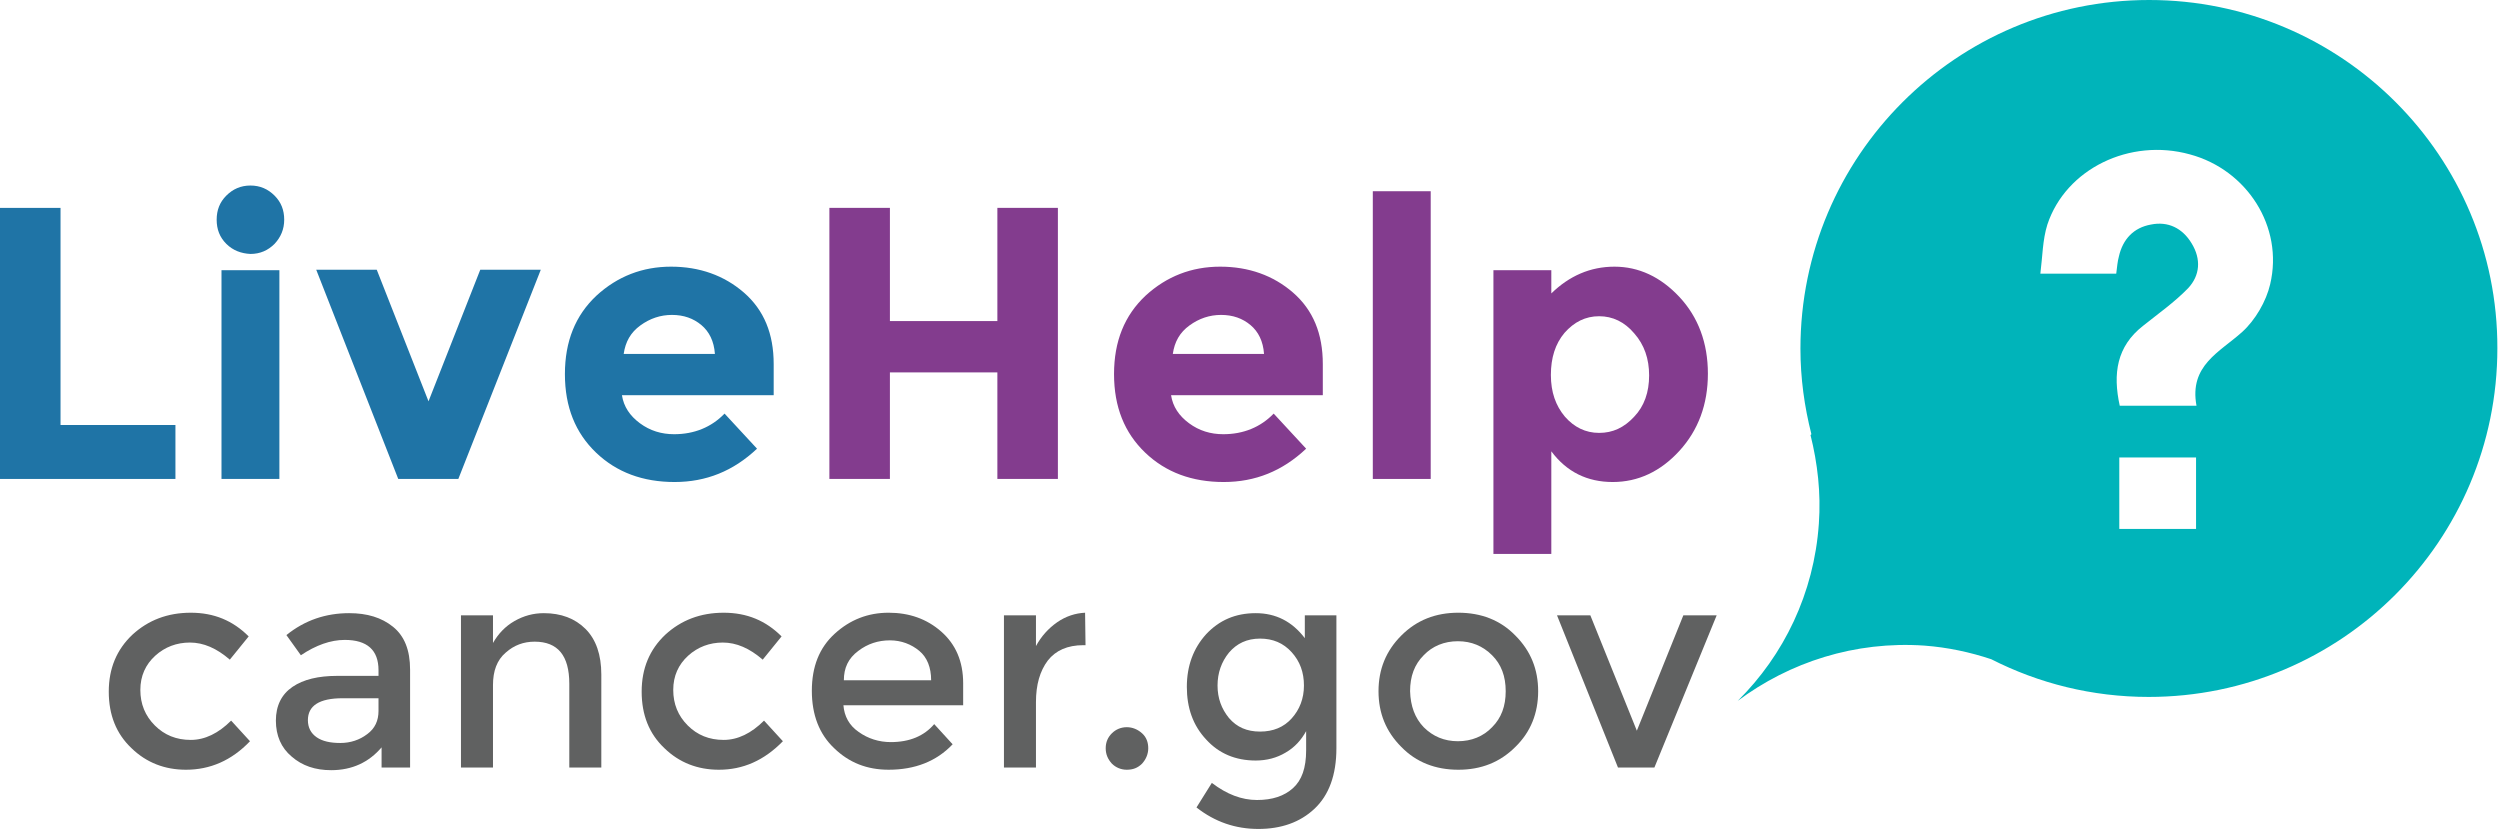 <?xml version="1.0" encoding="utf-8"?>
<!-- Generator: Adobe Illustrator 19.0.0, SVG Export Plug-In . SVG Version: 6.00 Build 0)  -->
<svg version="1.1" id="LiveHelp_Logo_1_" xmlns="http://www.w3.org/2000/svg" xmlns:xlink="http://www.w3.org/1999/xlink" x="0px"
	 y="0px" viewBox="0 0 570 189" style="enable-background:new 0 0 570 189;" xml:space="preserve">
<style type="text/css">
	.st0{display:none;}
	.st1{display:inline;}
	.st2{fill:#08B4BB;}
	.st3{fill:#73C6CB;}
	.st4{fill:#00B4BA;}
	.st5{fill:#1F74A6;}
	.st6{fill:#833C8E;}
	.st7{fill:#606161;}
</style>
<g id="Vector_Smart_Object_xA0_Image_1_" class="st0">
	<g class="st1">
		<path class="st2" d="M486,2c3.3,0,6.7,0,10,0c1.7,0.3,3.5,0.6,5.2,0.8c33.9,2.7,65.2,33.9,68,67.8c0.3,1.8,0.5,3.5,0.8,5.3
			c0,3,0,6,0,9c-0.2,1.5-0.5,2.9-0.7,4.4c-4.1,43.6-47.8,76.3-91.2,68c-7.9-1.5-15.5-4.9-23.2-7.4c-18.6-6-36.1-3.3-52.9,6.4
			c0-0.5,0-1-0.1-1.4c12.6-16.2,17-34.2,12.5-54.4c-2.4-10.8-3.2-21.6-1.5-32.7c5-33.7,34.7-62.1,68.7-65.2
			C483.1,2.5,484.5,2.2,486,2z M500.8,92.5c-1.7-9.2,5.2-12.2,10.4-16.8c3-2.7,5.5-6.9,6.4-10.9c3.1-13.1-5.3-26-18.3-29.6
			c-13.7-3.8-28.3,3.3-32.5,16c-1.1,3.4-1.1,7.2-1.6,11.2c6.5,0,11.9,0,17.3,0c0.2-1.7,0.3-2.8,0.6-3.9c0.9-3.9,3.4-6.5,7.3-7.3
			c4-0.8,7.2,0.9,9.3,4.3c2.2,3.5,1.9,7.3-0.8,10.2c-3.1,3.2-6.7,5.9-10.3,8.6c-6,4.7-6.9,10.8-5.3,18.2
			C488.9,92.5,494.3,92.5,500.8,92.5z M500.7,104.3c-6.1,0-11.7,0-17.5,0c0,5.7,0,10.9,0,16.3c6,0,11.6,0,17.5,0
			C500.7,115.1,500.7,110,500.7,104.3z"/>
		<path class="st3" d="M501,2c0.1,0.3,0.1,0.6,0.2,0.8c-1.7-0.3-3.5-0.6-5.2-0.8C497.7,2,499.3,2,501,2z"/>
		<path class="st3" d="M569.2,70.7c0.4-0.2,0.6-0.1,0.8,0.3c0,1.7,0,3.3,0,5C569.7,74.2,569.5,72.5,569.2,70.7z"/>
		<path class="st3" d="M481.6,2.7c0-0.3,0.1-0.5,0.4-0.7c1.3,0,2.7,0,4,0C484.5,2.2,483.1,2.5,481.6,2.7z"/>
		<path class="st3" d="M570,89c-0.2,0.1-0.5,0.3-0.7,0.4c0.2-1.5,0.5-2.9,0.7-4.4C570,86.3,570,87.7,570,89z"/>
		<path class="st3" d="M402,156.4c-0.3,0-0.7,0-1-0.1c0.3-0.5,0.6-0.9,1-1.4C402,155.4,402,155.9,402,156.4z"/>
	</g>
</g>
<g id="Layer_5">
	<g>
		<path class="st4" d="M490,0c-43.9,0-79.5,35.6-79.5,79.5c0,6.7,0.9,13.2,2.5,19.5l-0.2,0.2c1.6,6.4,2.4,13.2,1.9,20.2
			c-1.1,15.9-8,30-18.5,40.4c11.8-8.8,26.7-13.7,42.6-12.6c5.3,0.4,10.4,1.5,15.2,3.1c10.8,5.5,23,8.6,35.9,8.6
			c43.9,0,79.5-35.6,79.5-79.5C569.5,35.6,533.9,0,490,0z M500.7,120.6c-5.9,0-11.5,0-17.5,0c0-5.4,0-10.6,0-16.3
			c5.7,0,11.4,0,17.5,0C500.7,110,500.7,115.1,500.7,120.6z M517.6,64.8c-0.9,3.9-3.4,8.2-6.4,10.9c-5.1,4.6-12.1,7.6-10.4,16.8
			c-6.5,0-11.9,0-17.5,0c-1.6-7.3-0.7-13.5,5.3-18.2c3.5-2.8,7.2-5.4,10.3-8.6c2.7-2.9,3-6.6,0.8-10.2c-2.1-3.5-5.4-5.1-9.3-4.3
			c-3.9,0.7-6.4,3.3-7.3,7.3c-0.3,1.1-0.4,2.3-0.6,3.9c-5.4,0-10.8,0-17.3,0c0.5-3.9,0.5-7.7,1.6-11.2c4.2-12.7,18.8-19.8,32.5-16
			C512.3,38.7,520.7,51.7,517.6,64.8z"/>
		<path class="st4" d="M388.5,166.5c0.1-0.1,0.2-0.2,0.3-0.3C388.7,166.3,388.6,166.4,388.5,166.5
			C388.5,166.5,388.5,166.5,388.5,166.5z"/>
	</g>
</g>
<g id="LiveHelp">
	<g>
		<path class="st5" d="M0,109.2V47.4h13.8v49.5H40v12.3H0z"/>
		<path class="st5" d="M51.6,55.6c-1.5-1.5-2.2-3.3-2.2-5.5c0-2.2,0.7-4,2.2-5.5c1.5-1.5,3.3-2.3,5.5-2.3c2.2,0,4,0.8,5.5,2.3
			c1.5,1.5,2.2,3.3,2.2,5.5c0,2.2-0.8,4-2.2,5.5c-1.5,1.5-3.3,2.3-5.5,2.3C55,57.8,53.1,57.1,51.6,55.6z M63.8,109.2H50.5V61.6h13.2
			V109.2z"/>
		<path class="st5" d="M90.8,109.2L72.1,61.5h13.8l11.8,30l11.8-30h13.8l-18.8,47.7H90.8z"/>
		<path class="st5" d="M172.6,102.3c-5.4,5.1-11.6,7.6-18.8,7.6c-7.2,0-13.2-2.2-17.9-6.7c-4.7-4.5-7.1-10.4-7.1-17.9
			c0-7.5,2.4-13.4,7.2-17.9c4.8-4.4,10.5-6.6,17-6.6c6.5,0,12.1,2,16.6,5.9c4.6,4,6.8,9.4,6.8,16.3v7.1h-34.6
			c0.4,2.6,1.8,4.7,4.1,6.4c2.3,1.7,4.9,2.5,7.8,2.5c4.6,0,8.5-1.6,11.5-4.7L172.6,102.3z M159.9,74.1c-1.8-1.5-4-2.3-6.7-2.3
			c-2.6,0-5,0.8-7.2,2.4c-2.2,1.6-3.4,3.7-3.8,6.5h20.8C162.8,77.8,161.7,75.6,159.9,74.1z"/>
		<path class="st6" d="M227.4,47.4h13.8v61.8h-13.8V84.9h-24.5v24.3h-13.8V47.4h13.8v25.8h24.5V47.4z"/>
		<path class="st6" d="M297.8,102.3c-5.4,5.1-11.6,7.6-18.8,7.6c-7.2,0-13.2-2.2-17.9-6.7c-4.7-4.5-7.1-10.4-7.1-17.9
			c0-7.5,2.4-13.4,7.2-17.9c4.8-4.4,10.5-6.6,17-6.6s12.1,2,16.6,5.9c4.6,4,6.8,9.4,6.8,16.3v7.1h-34.6c0.4,2.6,1.8,4.7,4.1,6.4
			c2.3,1.7,4.9,2.5,7.8,2.5c4.6,0,8.5-1.6,11.5-4.7L297.8,102.3z M285.1,74.1c-1.8-1.5-4-2.3-6.7-2.3c-2.6,0-5,0.8-7.2,2.4
			c-2.2,1.6-3.4,3.7-3.8,6.5h20.8C288,77.8,286.9,75.6,285.1,74.1z"/>
		<path class="st6" d="M326.2,109.2H313V43.6h13.2V109.2z"/>
		<path class="st6" d="M368.1,60.8c5.5,0,10.5,2.3,14.8,6.9c4.3,4.6,6.5,10.5,6.5,17.5c0,7-2.2,12.9-6.5,17.6
			c-4.3,4.7-9.4,7.1-15.2,7.1s-10.5-2.3-14-7v23.4h-13.2V61.6h13.2v5.3C357.8,62.9,362.6,60.8,368.1,60.8z M353.6,85.5
			c0,3.9,1.1,7,3.2,9.5c2.1,2.4,4.7,3.7,7.8,3.7c3.1,0,5.7-1.2,8-3.7c2.3-2.4,3.4-5.6,3.4-9.4c0-3.8-1.1-7-3.4-9.6
			c-2.2-2.6-4.9-3.9-8-3.9c-3.1,0-5.7,1.3-7.9,3.8C354.6,78.4,353.6,81.6,353.6,85.5z"/>
	</g>
</g>
<g id="cancer.gov">
	<g>
		<path class="st7" d="M42.4,175.5c-4.8,0-9-1.6-12.4-4.9c-3.5-3.3-5.2-7.6-5.2-12.9c0-5.3,1.8-9.6,5.4-13c3.6-3.3,8-5,13.3-5
			s9.6,1.8,13.2,5.4l-4.3,5.3c-3-2.6-6-3.9-9.1-3.9c-3,0-5.7,1-7.9,3c-2.2,2-3.4,4.6-3.4,7.8s1.1,5.9,3.3,8.1
			c2.2,2.2,4.9,3.3,8.2,3.3c3.2,0,6.3-1.5,9.2-4.4l4.3,4.7C52.8,173.4,47.9,175.5,42.4,175.5z"/>
		<path class="st7" d="M93.6,175H87v-4.6c-2.9,3.4-6.7,5.2-11.5,5.2c-3.6,0-6.6-1-9-3.1c-2.4-2-3.6-4.8-3.6-8.2c0-3.4,1.3-6,3.8-7.7
			c2.5-1.7,5.9-2.5,10.2-2.5h9.4v-1.3c0-4.6-2.6-6.9-7.7-6.9c-3.2,0-6.6,1.2-10,3.5l-3.3-4.6c4.2-3.4,9-5,14.3-5c4.1,0,7.4,1,10,3.1
			c2.6,2.1,3.9,5.3,3.9,9.8V175z M86.3,162.1v-2.9h-8.2c-5.3,0-7.9,1.7-7.9,5c0,1.7,0.7,3,2,3.9c1.3,0.9,3.1,1.3,5.4,1.3
			c2.3,0,4.4-0.7,6.1-2C85.5,166.1,86.3,164.3,86.3,162.1z"/>
		<path class="st7" d="M112.4,156.2V175h-7.3v-34.7h7.3v6.3c1.2-2.1,2.8-3.8,4.9-5c2.1-1.2,4.3-1.8,6.7-1.8c3.9,0,7.1,1.2,9.5,3.6
			c2.4,2.4,3.6,5.9,3.6,10.4V175h-7.3v-19.1c0-6.4-2.6-9.6-7.9-9.6c-2.5,0-4.7,0.8-6.6,2.5C113.3,150.5,112.4,153,112.4,156.2z"/>
		<path class="st7" d="M163.9,175.5c-4.8,0-9-1.6-12.4-4.9c-3.5-3.3-5.2-7.6-5.2-12.9c0-5.3,1.8-9.6,5.4-13c3.6-3.3,8-5,13.3-5
			s9.6,1.8,13.2,5.4l-4.3,5.3c-3-2.6-6-3.9-9.1-3.9c-3,0-5.7,1-7.9,3c-2.2,2-3.4,4.6-3.4,7.8s1.1,5.9,3.3,8.1
			c2.2,2.2,4.9,3.3,8.2,3.3c3.2,0,6.3-1.5,9.2-4.4l4.3,4.7C174.2,173.4,169.4,175.5,163.9,175.5z"/>
		<path class="st7" d="M219.5,160.8h-27.2c0.2,2.5,1.3,4.6,3.5,6.1c2.1,1.5,4.6,2.3,7.3,2.3c4.3,0,7.6-1.4,9.9-4.1l4.2,4.6
			c-3.7,3.9-8.6,5.8-14.6,5.8c-4.9,0-9-1.6-12.4-4.9c-3.4-3.2-5.1-7.6-5.1-13.1c0-5.5,1.7-9.8,5.2-13c3.5-3.2,7.6-4.8,12.3-4.8
			c4.7,0,8.7,1.4,12,4.3c3.3,2.9,5,6.8,5,11.8V160.8z M192.4,155.1h19.9c0-2.9-0.9-5.2-2.7-6.7s-4.1-2.4-6.7-2.4
			c-2.7,0-5.1,0.8-7.2,2.4C193.4,150.1,192.4,152.3,192.4,155.1z"/>
		<path class="st7" d="M247,147.1c-3.6,0-6.3,1.2-8.1,3.5c-1.8,2.4-2.7,5.5-2.7,9.5V175h-7.3v-34.7h7.3v7c1.2-2.2,2.8-4,4.8-5.4
			c2-1.4,4.2-2.1,6.4-2.2l0.1,7.4C247.3,147.1,247.2,147.1,247,147.1z"/>
		<path class="st7" d="M253.5,174.1c-0.9-1-1.4-2.1-1.4-3.5s0.5-2.5,1.4-3.4c0.9-0.9,2.1-1.4,3.4-1.4c1.3,0,2.5,0.5,3.5,1.4
			c1,0.9,1.4,2.1,1.4,3.4s-0.5,2.5-1.4,3.5c-1,1-2.1,1.4-3.5,1.4C255.6,175.5,254.4,175,253.5,174.1z"/>
		<path class="st7" d="M304.7,140.3v30.3c0,6.1-1.7,10.7-5,13.8c-3.3,3.1-7.6,4.6-12.8,4.6s-9.9-1.6-14.1-4.9l3.5-5.6
			c3.4,2.6,6.8,3.9,10.3,3.9c3.5,0,6.2-0.9,8.2-2.7c2-1.8,3-4.6,3-8.6v-4.4c-1.1,2-2.6,3.7-4.7,4.9c-2,1.2-4.3,1.8-6.8,1.8
			c-4.6,0-8.4-1.6-11.3-4.8c-3-3.2-4.4-7.2-4.4-12c0-4.8,1.5-8.8,4.4-12c3-3.2,6.7-4.8,11.3-4.8c4.6,0,8.3,1.9,11.2,5.7v-5.2H304.7z
			 M277.6,156.3c0,2.9,0.9,5.3,2.6,7.4c1.8,2.1,4.1,3.1,7.1,3.1c3,0,5.4-1,7.2-3c1.8-2,2.8-4.5,2.8-7.5c0-3-0.9-5.5-2.8-7.6
			c-1.9-2.1-4.3-3.1-7.2-3.1c-3,0-5.3,1.1-7.1,3.2C278.5,150.9,277.6,153.4,277.6,156.3z"/>
		<path class="st7" d="M345.5,170.3c-3.5,3.5-7.8,5.2-13,5.2s-9.6-1.7-13-5.2c-3.5-3.5-5.2-7.7-5.2-12.7c0-5,1.7-9.2,5.2-12.7
			c3.5-3.5,7.8-5.2,13-5.2s9.6,1.7,13,5.2c3.5,3.5,5.2,7.7,5.2,12.7C350.7,162.6,349,166.9,345.5,170.3z M324.6,165.8
			c2.1,2.1,4.7,3.2,7.8,3.2s5.8-1.1,7.8-3.2c2.1-2.1,3.1-4.8,3.1-8.2c0-3.4-1-6.1-3.1-8.2c-2.1-2.1-4.7-3.2-7.8-3.2
			s-5.8,1.1-7.8,3.2c-2.1,2.1-3.1,4.8-3.1,8.2C321.6,161,322.6,163.7,324.6,165.8z"/>
		<path class="st7" d="M368.9,175L355,140.3h7.6l10.6,26.3l10.6-26.3h7.6L377.2,175H368.9z"/>
	</g>
</g>
</svg>

